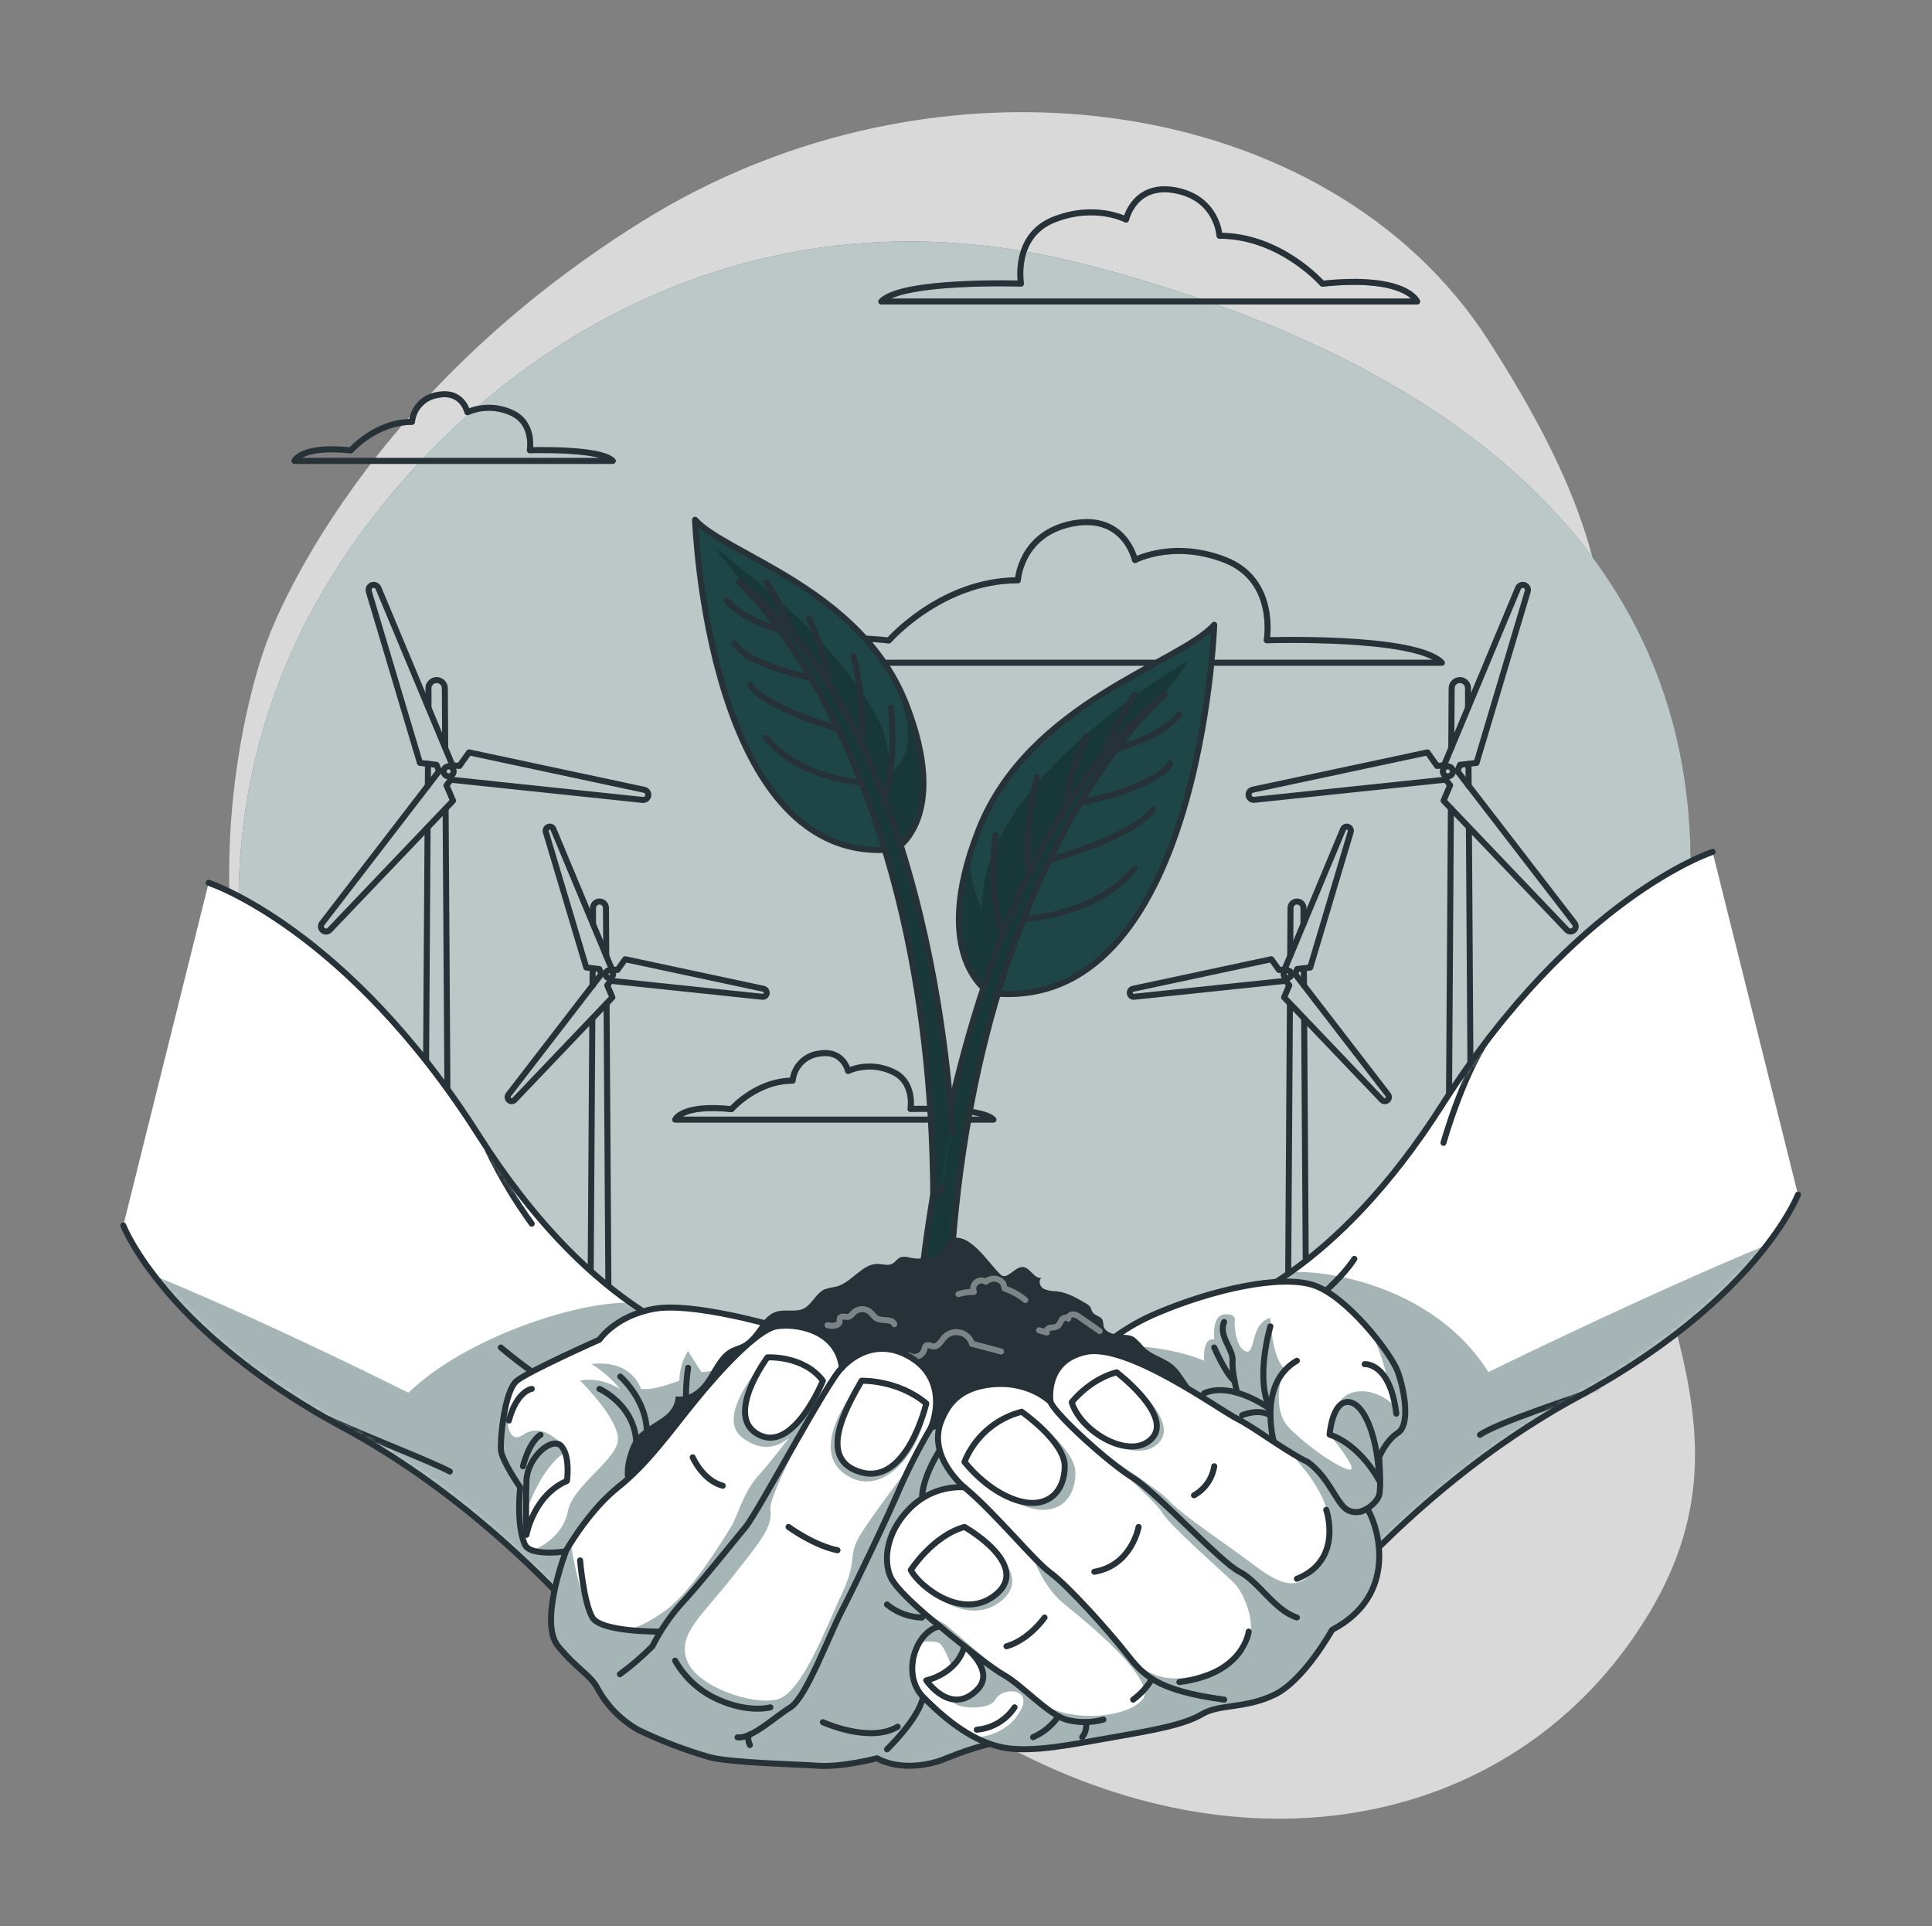 <svg width="321" height="320" viewBox="0 0 321 320" fill="none" xmlns="http://www.w3.org/2000/svg">
<rect x="0" y="0" width="321" height="320" fill="#808080" stroke="none"/>
<path opacity="0.7" d="M44.225 106.937C44.225 106.937 26.382 153.017 51.457 199.417C76.532 245.817 128.18 270.329 169.518 291.289C210.856 312.249 253.78 302.041 274.177 267.712C294.574 233.382 266.6 208.877 266.561 159.923C266.523 110.969 273.889 98.009 247.361 56.653C220.833 15.296 155.803 6.137 106.625 36.813C57.448 67.488 44.225 106.937 44.225 106.937Z" fill="white"/>
<path d="M52.027 101.068C70.472 67.11 116.872 27.468 180.532 43.98C244.193 60.492 287.195 95.424 280.148 156.198C273.102 216.972 236.065 267.468 156.27 268.947C76.475 270.425 11.579 175.532 52.027 101.068Z" fill="#1E4646"/>
<path opacity="0.7" d="M52.027 101.068C70.472 67.11 116.872 27.468 180.532 43.98C244.193 60.492 287.195 95.424 280.148 156.198C273.102 216.972 236.065 267.468 156.27 268.947C76.475 270.425 11.579 175.532 52.027 101.068Z" fill="white"/>
<mask id="mask0_1025_2184" style="mask-type:luminance" maskUnits="userSpaceOnUse" x="127" y="86" width="113" height="25">
<path d="M147.681 106.4C147.681 106.4 156.398 96.403 169.115 96.403C169.115 96.403 169.537 88.646 178.216 86.969C186.894 85.293 188.577 93.043 188.577 93.043C188.577 93.043 194.977 89.638 203.604 93.043C212.232 96.448 210.465 106.368 210.465 106.368C210.465 106.368 235.31 105.561 239.572 110.112H127.924C127.924 110.112 130.177 104.544 147.681 106.4Z" fill="white"/>
</mask>
<g mask="url(#mask0_1025_2184)">
<path opacity="0.5" d="M147.681 106.4C147.681 106.4 156.398 96.403 169.115 96.403C169.115 96.403 169.537 88.646 178.216 86.969C186.894 85.293 188.577 93.043 188.577 93.043C188.577 93.043 194.977 89.638 203.604 93.043C212.232 96.448 210.465 106.368 210.465 106.368C210.465 106.368 235.31 105.561 239.572 110.112H127.924C127.924 110.112 130.177 104.544 147.681 106.4Z" stroke="#263238" stroke-linecap="round" stroke-linejoin="round"/>
</g>
<path d="M147.681 106.4C147.681 106.4 156.398 96.403 169.115 96.403C169.115 96.403 169.537 88.646 178.216 86.969C186.894 85.293 188.577 93.043 188.577 93.043C188.577 93.043 194.977 89.638 203.604 93.043C212.232 96.448 210.465 106.368 210.465 106.368C210.465 106.368 235.31 105.561 239.572 110.112H127.924C127.924 110.112 130.177 104.544 147.681 106.4Z" stroke="#263238" stroke-linecap="round" stroke-linejoin="round"/>
<mask id="mask1_1025_2184" style="mask-type:luminance" maskUnits="userSpaceOnUse" x="146" y="31" width="90" height="20">
<path d="M219.713 47.13C219.713 47.13 212.756 39.162 202.619 39.162C202.619 39.162 202.28 32.973 195.361 31.635C188.443 30.298 187.092 36.48 187.092 36.48C187.092 36.48 181.972 33.767 175.112 36.48C168.251 39.194 169.633 47.111 169.633 47.111C169.633 47.111 149.793 46.471 146.42 50.093H235.47C235.47 50.093 233.672 45.651 219.713 47.13Z" fill="white"/>
</mask>
<g mask="url(#mask1_1025_2184)">
<path opacity="0.5" d="M219.713 47.13C219.713 47.13 212.756 39.162 202.619 39.162C202.619 39.162 202.28 32.973 195.361 31.635C188.443 30.298 187.092 36.48 187.092 36.48C187.092 36.48 181.972 33.767 175.112 36.48C168.251 39.194 169.633 47.111 169.633 47.111C169.633 47.111 149.793 46.471 146.42 50.093H235.47C235.47 50.093 233.672 45.651 219.713 47.13Z" stroke="#263238" stroke-linecap="round" stroke-linejoin="round"/>
</g>
<path d="M219.713 47.13C219.713 47.13 212.756 39.162 202.619 39.162C202.619 39.162 202.28 32.973 195.361 31.635C188.443 30.298 187.092 36.48 187.092 36.48C187.092 36.48 181.972 33.767 175.112 36.48C168.251 39.194 169.633 47.111 169.633 47.111C169.633 47.111 149.793 46.471 146.42 50.093H235.47C235.47 50.093 233.672 45.651 219.713 47.13Z" stroke="#263238" stroke-linecap="round" stroke-linejoin="round"/>
<mask id="mask2_1025_2184" style="mask-type:luminance" maskUnits="userSpaceOnUse" x="48" y="65" width="54" height="12">
<path d="M58.286 74.823C58.286 74.823 62.414 70.087 68.443 70.087C68.556 68.966 69.042 67.915 69.823 67.103C70.604 66.291 71.635 65.764 72.75 65.607C76.859 64.813 77.659 68.48 77.659 68.48C78.782 67.994 79.993 67.743 81.217 67.743C82.441 67.743 83.652 67.994 84.776 68.48C88.859 70.093 88.033 74.797 88.033 74.797C88.033 74.797 99.796 74.413 101.819 76.57H48.929C48.929 76.57 49.992 73.939 58.286 74.823Z" fill="white"/>
</mask>
<g mask="url(#mask2_1025_2184)">
<path opacity="0.5" d="M58.286 74.823C58.286 74.823 62.414 70.087 68.443 70.087C68.556 68.966 69.042 67.915 69.823 67.103C70.604 66.291 71.635 65.764 72.75 65.607C76.859 64.813 77.659 68.48 77.659 68.48C78.782 67.994 79.993 67.743 81.217 67.743C82.441 67.743 83.652 67.994 84.776 68.48C88.859 70.093 88.033 74.797 88.033 74.797C88.033 74.797 99.796 74.413 101.819 76.57H48.929C48.929 76.57 49.992 73.939 58.286 74.823Z" stroke="#263238" stroke-linecap="round" stroke-linejoin="round"/>
</g>
<path d="M58.286 74.823C58.286 74.823 62.414 70.087 68.443 70.087C68.556 68.966 69.042 67.915 69.823 67.103C70.604 66.291 71.635 65.764 72.75 65.607C76.859 64.813 77.659 68.48 77.659 68.48C78.782 67.994 79.993 67.743 81.217 67.743C82.441 67.743 83.652 67.994 84.776 68.48C88.859 70.093 88.033 74.797 88.033 74.797C88.033 74.797 99.796 74.413 101.819 76.57H48.929C48.929 76.57 49.992 73.939 58.286 74.823Z" stroke="#263238" stroke-linecap="round" stroke-linejoin="round"/>
<mask id="mask3_1025_2184" style="mask-type:luminance" maskUnits="userSpaceOnUse" x="112" y="174" width="54" height="13">
<path d="M121.531 184.269C121.531 184.269 125.659 179.533 131.687 179.533C131.8 178.412 132.285 177.361 133.066 176.548C133.847 175.736 134.879 175.209 135.995 175.053C140.103 174.272 140.91 177.92 140.91 177.92C142.033 177.434 143.244 177.183 144.468 177.183C145.692 177.183 146.903 177.434 148.027 177.92C152.11 179.527 151.284 184.237 151.284 184.237C151.284 184.237 163.047 183.853 165.07 186.01H112.174C112.174 186.01 113.236 183.386 121.531 184.269Z" fill="white"/>
</mask>
<g mask="url(#mask3_1025_2184)">
<path opacity="0.5" d="M121.531 184.269C121.531 184.269 125.659 179.533 131.687 179.533C131.8 178.412 132.285 177.361 133.066 176.548C133.847 175.736 134.879 175.209 135.995 175.053C140.103 174.272 140.91 177.92 140.91 177.92C142.033 177.434 143.244 177.183 144.468 177.183C145.692 177.183 146.903 177.434 148.027 177.92C152.11 179.527 151.284 184.237 151.284 184.237C151.284 184.237 163.047 183.853 165.07 186.01H112.174C112.174 186.01 113.236 183.386 121.531 184.269Z" stroke="#263238" stroke-linecap="round" stroke-linejoin="round"/>
</g>
<path d="M121.531 184.269C121.531 184.269 125.659 179.533 131.687 179.533C131.8 178.412 132.285 177.361 133.066 176.548C133.847 175.736 134.879 175.209 135.995 175.053C140.103 174.272 140.91 177.92 140.91 177.92C142.033 177.434 143.244 177.183 144.468 177.183C145.692 177.183 146.903 177.434 148.027 177.92C152.11 179.527 151.284 184.237 151.284 184.237C151.284 184.237 163.047 183.853 165.07 186.01H112.174C112.174 186.01 113.236 183.386 121.531 184.269Z" stroke="#263238" stroke-linecap="round" stroke-linejoin="round"/>
<path d="M73.972 124.237L73.909 114.253C73.885 113.908 73.731 113.585 73.479 113.35C73.226 113.114 72.894 112.983 72.549 112.983C72.203 112.983 71.871 113.114 71.618 113.35C71.366 113.585 71.212 113.908 71.189 114.253V117.523" stroke="#263238" stroke-linecap="round" stroke-linejoin="round"/>
<path d="M71.112 126.906L71.086 130.573" stroke="#263238" stroke-linecap="round" stroke-linejoin="round"/>
<path d="M74.542 212.922L74.037 134.336" stroke="#263238" stroke-linecap="round" stroke-linejoin="round"/>
<path d="M71.041 137.479L70.561 212.922" stroke="#263238" stroke-linecap="round" stroke-linejoin="round"/>
<path d="M106.99 131.2L77.928 124.998L76.328 127.251L75.169 127.13L62.875 97.69C62.791 97.487 62.633 97.325 62.433 97.237C62.233 97.148 62.006 97.14 61.8 97.214C61.594 97.288 61.425 97.439 61.327 97.635C61.229 97.831 61.211 98.056 61.275 98.266L69.774 126.746L72.52 127.059L72.955 128.102L53.473 153.427C53.354 153.6 53.303 153.81 53.329 154.019C53.355 154.227 53.458 154.418 53.617 154.555C53.775 154.692 53.979 154.766 54.189 154.762C54.399 154.759 54.6 154.677 54.753 154.534L75.272 133.03L74.184 130.47L74.907 129.536L106.734 132.89C106.845 132.906 106.958 132.901 107.067 132.874C107.176 132.847 107.279 132.799 107.369 132.733C107.459 132.666 107.536 132.582 107.594 132.486C107.652 132.39 107.69 132.284 107.707 132.173C107.724 132.062 107.718 131.949 107.692 131.84C107.665 131.731 107.617 131.628 107.55 131.538C107.483 131.448 107.4 131.371 107.304 131.313C107.208 131.255 107.101 131.217 106.99 131.2Z" stroke="#263238" stroke-linecap="round" stroke-linejoin="round"/>
<path d="M74.542 128.979C75.001 128.979 75.374 128.607 75.374 128.147C75.374 127.688 75.001 127.315 74.542 127.315C74.082 127.315 73.71 127.688 73.71 128.147C73.71 128.607 74.082 128.979 74.542 128.979Z" stroke="#263238" stroke-linecap="round" stroke-linejoin="round"/>
<path d="M100.731 158.752L100.68 150.848C100.68 150.563 100.566 150.29 100.365 150.088C100.163 149.886 99.89 149.773 99.605 149.773C99.319 149.773 99.046 149.886 98.844 150.088C98.643 150.29 98.529 150.563 98.529 150.848V153.44" stroke="#263238" stroke-linecap="round" stroke-linejoin="round"/>
<path d="M98.466 160.864L98.446 163.757" stroke="#263238" stroke-linecap="round" stroke-linejoin="round"/>
<path d="M101.179 228.902L100.782 166.739" stroke="#263238" stroke-linecap="round" stroke-linejoin="round"/>
<path d="M98.414 169.223L98.03 228.903" stroke="#263238" stroke-linecap="round" stroke-linejoin="round"/>
<path d="M126.868 164.275L103.873 159.36L102.593 161.146L101.672 161.05L91.95 137.754C91.92 137.669 91.873 137.592 91.811 137.527C91.75 137.462 91.675 137.411 91.593 137.377C91.51 137.342 91.421 137.326 91.332 137.328C91.242 137.33 91.154 137.351 91.073 137.389C90.919 137.454 90.795 137.574 90.723 137.725C90.651 137.876 90.637 138.048 90.683 138.208L97.409 160.736L99.579 160.986L99.924 161.811L84.5 181.831C84.384 181.966 84.327 182.143 84.34 182.321C84.354 182.499 84.438 182.665 84.574 182.781C84.71 182.897 84.886 182.955 85.064 182.941C85.243 182.927 85.408 182.843 85.524 182.707L101.748 165.696L100.891 163.687L101.46 162.944L126.638 165.594C126.727 165.608 126.817 165.604 126.904 165.581C126.991 165.558 127.072 165.518 127.142 165.462C127.212 165.405 127.269 165.335 127.31 165.256C127.351 165.176 127.375 165.088 127.38 164.999C127.397 164.837 127.355 164.674 127.261 164.541C127.166 164.408 127.027 164.313 126.868 164.275Z" stroke="#263238" stroke-linecap="round" stroke-linejoin="round"/>
<path d="M101.87 161.843C101.87 161.97 101.832 162.093 101.762 162.199C101.692 162.304 101.592 162.386 101.475 162.434C101.358 162.483 101.229 162.496 101.105 162.471C100.981 162.446 100.867 162.385 100.777 162.296C100.688 162.206 100.627 162.092 100.602 161.968C100.577 161.844 100.59 161.715 100.639 161.598C100.687 161.481 100.769 161.381 100.874 161.311C100.98 161.241 101.103 161.203 101.23 161.203C101.4 161.203 101.562 161.271 101.682 161.391C101.802 161.511 101.87 161.673 101.87 161.843Z" stroke="#263238" stroke-linecap="round" stroke-linejoin="round"/>
<path d="M241.127 124.237L241.191 114.253C241.215 113.908 241.369 113.585 241.621 113.35C241.874 113.114 242.206 112.983 242.551 112.983C242.897 112.983 243.229 113.114 243.482 113.35C243.734 113.585 243.888 113.908 243.911 114.253V117.523" stroke="#263238" stroke-linecap="round" stroke-linejoin="round"/>
<path d="M243.988 126.906L244.014 130.573" stroke="#263238" stroke-linecap="round" stroke-linejoin="round"/>
<path d="M240.558 212.922L241.064 134.336" stroke="#263238" stroke-linecap="round" stroke-linejoin="round"/>
<path d="M244.059 137.479L244.539 212.922" stroke="#263238" stroke-linecap="round" stroke-linejoin="round"/>
<path d="M208.11 131.2L237.173 124.998L238.773 127.251L239.931 127.13L252.225 97.69C252.309 97.487 252.467 97.325 252.668 97.237C252.868 97.148 253.094 97.14 253.3 97.214C253.506 97.288 253.675 97.439 253.773 97.635C253.871 97.831 253.89 98.056 253.825 98.266L245.326 126.746L242.581 127.059L242.145 128.102L261.646 153.414C261.765 153.587 261.817 153.798 261.79 154.006C261.764 154.214 261.661 154.405 261.503 154.542C261.344 154.679 261.14 154.753 260.931 154.75C260.721 154.746 260.52 154.665 260.366 154.522L239.848 133.018L240.936 130.458L240.213 129.523L208.385 132.877C208.17 132.899 207.954 132.838 207.782 132.706C207.609 132.574 207.494 132.382 207.459 132.168C207.424 131.954 207.472 131.735 207.593 131.555C207.714 131.375 207.899 131.248 208.11 131.2Z" stroke="#263238" stroke-linecap="round" stroke-linejoin="round"/>
<path d="M240.558 128.979C241.018 128.979 241.39 128.607 241.39 128.147C241.39 127.688 241.018 127.315 240.558 127.315C240.099 127.315 239.726 127.688 239.726 128.147C239.726 128.607 240.099 128.979 240.558 128.979Z" stroke="#263238" stroke-linecap="round" stroke-linejoin="round"/>
<path d="M214.369 158.752L214.42 150.848C214.42 150.563 214.534 150.29 214.735 150.088C214.937 149.886 215.21 149.773 215.496 149.773C215.781 149.773 216.054 149.886 216.256 150.088C216.457 150.29 216.571 150.563 216.571 150.848V153.44" stroke="#263238" stroke-linecap="round" stroke-linejoin="round"/>
<path d="M216.635 160.864L216.654 163.757" stroke="#263238" stroke-linecap="round" stroke-linejoin="round"/>
<path d="M213.921 228.902L214.318 166.739" stroke="#263238" stroke-linecap="round" stroke-linejoin="round"/>
<path d="M216.686 169.223L217.07 228.903" stroke="#263238" stroke-linecap="round" stroke-linejoin="round"/>
<path d="M188.231 164.275L211.227 159.36L212.507 161.146L213.428 161.05L223.15 137.754C223.18 137.669 223.227 137.592 223.289 137.527C223.35 137.462 223.425 137.411 223.507 137.377C223.59 137.342 223.679 137.326 223.768 137.328C223.858 137.33 223.946 137.351 224.027 137.389C224.18 137.454 224.305 137.574 224.377 137.725C224.449 137.876 224.463 138.048 224.417 138.208L217.691 160.736L215.521 160.986L215.175 161.811L230.599 181.831C230.716 181.966 230.773 182.143 230.759 182.321C230.746 182.499 230.662 182.665 230.526 182.781C230.39 182.897 230.214 182.955 230.035 182.941C229.857 182.927 229.692 182.843 229.575 182.707L213.351 165.696L214.209 163.687L213.639 162.944L188.462 165.594C188.373 165.608 188.283 165.604 188.196 165.581C188.109 165.558 188.028 165.518 187.958 165.462C187.888 165.405 187.831 165.335 187.79 165.256C187.748 165.176 187.725 165.088 187.719 164.999C187.703 164.837 187.745 164.674 187.839 164.541C187.934 164.408 188.073 164.313 188.231 164.275Z" stroke="#263238" stroke-linecap="round" stroke-linejoin="round"/>
<path d="M213.262 161.843C213.262 161.97 213.3 162.093 213.37 162.199C213.44 162.304 213.54 162.386 213.657 162.434C213.774 162.483 213.903 162.496 214.027 162.471C214.151 162.446 214.265 162.385 214.355 162.296C214.444 162.206 214.505 162.092 214.53 161.968C214.555 161.844 214.542 161.715 214.493 161.598C214.445 161.481 214.363 161.381 214.258 161.311C214.153 161.241 214.029 161.203 213.902 161.203C213.732 161.203 213.57 161.271 213.45 161.391C213.33 161.511 213.262 161.673 213.262 161.843Z" stroke="#263238" stroke-linecap="round" stroke-linejoin="round"/>
<path d="M20.488 203.59C20.488 203.59 21.729 206.867 25.608 211.91C30.619 218.477 40.091 228.032 57.07 237.197C87.022 253.389 105.979 280.294 105.979 280.294L123.406 224.749C123.406 224.749 115.656 224.185 104.75 216.429C97.307 211.2 88.43 202.611 79.56 188.646C57.621 154.144 34.67 146.662 34.67 146.662" fill="white"/>
<mask id="mask4_1025_2184" style="mask-type:luminance" maskUnits="userSpaceOnUse" x="20" y="146" width="104" height="135">
<path d="M20.488 203.59C20.488 203.59 21.729 206.867 25.608 211.91C30.619 218.477 40.091 228.032 57.07 237.197C87.022 253.389 105.979 280.294 105.979 280.294L123.406 224.749C123.406 224.749 115.656 224.185 104.75 216.429C97.307 211.2 88.43 202.611 79.56 188.646C57.621 154.144 34.67 146.662 34.67 146.662" fill="white"/>
</mask>
<g mask="url(#mask4_1025_2184)">
<path opacity="0.4" d="M25.588 211.91C30.619 218.477 40.091 228.032 57.07 237.197C87.022 253.389 105.979 280.294 105.979 280.294L123.406 224.749C123.406 224.749 115.656 224.185 104.75 216.429C95.822 216.185 77.313 222.246 67.86 231.379C67.828 231.392 45.992 220.32 25.588 211.91Z" fill="#1E4646"/>
<path d="M83.214 223.865C83.214 223.865 93.87 233.068 99.854 233.369" stroke="#263238" stroke-linecap="round" stroke-linejoin="round"/>
<path d="M51.95 234.534C59.547 238.227 70.689 242.355 74.741 244.467" stroke="#263238" stroke-linecap="round" stroke-linejoin="round"/>
<path d="M81.083 191.136C83.144 195.394 85.574 199.463 88.347 203.296" stroke="#263238" stroke-linecap="round" stroke-linejoin="round"/>
</g>
<path d="M20.488 203.59C20.488 203.59 21.729 206.867 25.608 211.91C30.619 218.477 40.091 228.032 57.07 237.197C87.022 253.389 105.979 280.294 105.979 280.294L123.406 224.749C123.406 224.749 115.656 224.185 104.75 216.429C97.307 211.2 88.43 202.611 79.56 188.646C57.621 154.144 34.67 146.662 34.67 146.662" stroke="#263238" stroke-linecap="round" stroke-linejoin="round"/>
<path d="M298.734 198.47C298.734 198.47 297.493 201.747 293.614 206.79C288.584 213.356 279.112 222.912 262.165 232.076C232.213 248.268 213.256 275.174 213.256 275.174L195.829 219.629C195.829 219.629 203.579 219.065 214.485 211.309C221.896 206.048 230.766 197.478 239.643 183.513C261.582 149.011 284.539 141.529 284.539 141.529" fill="white"/>
<mask id="mask5_1025_2184" style="mask-type:luminance" maskUnits="userSpaceOnUse" x="195" y="141" width="104" height="135">
<path d="M298.734 198.47C298.734 198.47 297.493 201.747 293.614 206.79C288.584 213.356 279.112 222.912 262.165 232.076C232.213 248.268 213.256 275.174 213.256 275.174L195.829 219.629C195.829 219.629 203.579 219.065 214.485 211.309C221.896 206.048 230.766 197.478 239.643 183.513C261.582 149.011 284.539 141.529 284.539 141.529" fill="white"/>
</mask>
<g mask="url(#mask5_1025_2184)">
<path opacity="0.4" d="M293.633 206.79C288.603 213.356 279.131 222.912 262.184 232.076C232.232 248.268 213.275 275.174 213.275 275.174L195.848 219.628C195.848 219.628 203.598 219.065 214.504 211.308C223.432 211.065 239.323 215.187 247.291 227.948C247.291 227.955 273.23 215.2 293.633 206.79Z" fill="#1E4646"/>
<path d="M225.025 209.139C225.025 209.139 219.822 217.593 206.375 222.899" stroke="#263238" stroke-linecap="round" stroke-linejoin="round"/>
<path d="M265.403 230.739C262.203 232.076 248.942 236.243 245.902 238.374" stroke="#263238" stroke-linecap="round" stroke-linejoin="round"/>
<path d="M239.829 189.868C239.829 189.868 242.856 178.988 247.291 172.396" stroke="#263238" stroke-linecap="round" stroke-linejoin="round"/>
</g>
<path d="M298.734 198.47C298.734 198.47 297.493 201.747 293.614 206.79C288.584 213.356 279.112 222.912 262.165 232.076C232.213 248.268 213.256 275.174 213.256 275.174L195.829 219.629C195.829 219.629 203.579 219.065 214.485 211.309C221.896 206.048 230.766 197.478 239.643 183.513C261.582 149.011 284.539 141.529 284.539 141.529" stroke="#263238" stroke-linecap="round" stroke-linejoin="round"/>
<path d="M137.595 238.041L118.888 240.288C118.888 240.288 105.825 244.269 102.67 247.104C99.515 249.939 95.368 257.542 95.368 257.542C95.368 257.542 90.772 258.413 88.417 257.542C88.153 257.469 87.907 257.343 87.694 257.17C87.481 256.997 87.307 256.781 87.182 256.537C86.882 255.823 86.667 255.075 86.542 254.31C86.208 251.915 86.174 249.488 86.44 247.085C86.44 247.085 83.368 242.694 83.24 240.896C83.112 239.097 83.764 231.686 85.62 229.613C85.695 229.524 85.779 229.442 85.87 229.369C87.918 227.731 99.604 222.534 99.604 222.534C99.604 222.534 102.235 218.585 108.667 217.414C115.099 216.243 128.98 220.339 128.98 220.339L130.996 224.473L137.595 238.041Z" fill="white"/>
<path opacity="0.4" d="M86.555 254.329C86.221 251.934 86.187 249.507 86.453 247.104C86.453 247.104 83.381 242.713 83.253 240.915C83.125 239.117 83.778 231.705 85.634 229.632C83.483 233.92 83.912 240.454 86.914 238.374C90.568 235.814 94.338 241.024 94.338 241.024C90.35 243.091 87.432 250.137 86.555 254.329Z" fill="#1E4646"/>
<path opacity="0.4" d="M137.595 238.041L118.888 240.288C118.888 240.288 105.825 244.269 102.67 247.104C99.515 249.939 95.368 257.542 95.368 257.542C95.368 257.542 90.773 258.413 88.418 257.542C90.581 256.902 93.717 254.47 94.312 251.213C95.157 246.579 102.958 242.406 102.664 238.816C102.369 235.225 96.385 229.369 96.385 229.369C99.893 228.608 103.054 230.79 103.054 230.79C101.696 229.151 100.087 227.739 98.286 226.605C105.153 225.862 106.472 230.72 106.472 230.72C108.392 231.149 112.872 229.369 112.872 229.369C112.895 227.63 113.388 225.929 114.299 224.448L116.526 227.936C118.952 227.936 127.093 225.619 130.965 224.473L137.595 238.041Z" fill="#1E4646"/>
<path d="M87.182 256.563C88.187 258.899 95.362 257.549 95.362 257.549C95.362 257.549 99.515 249.939 102.67 247.104C105.826 244.269 118.888 240.281 118.888 240.281L137.595 238.041L128.974 220.358C128.974 220.358 115.093 216.269 108.661 217.44C102.229 218.611 99.598 222.56 99.598 222.56C99.598 222.56 87.912 227.75 85.864 229.395C83.816 231.04 83.086 239.117 83.234 240.915C83.381 242.713 86.434 247.104 86.434 247.104C86.434 247.104 85.717 253.165 87.182 256.563Z" stroke="#263238" stroke-linecap="round" stroke-linejoin="round"/>
<path d="M87.47 254.989C87.47 254.989 88.641 248.416 94.197 246.029C94.197 246.029 94.779 242.112 93.32 240.307C91.861 238.502 87.617 242.009 87.47 246.029C87.323 250.048 87.47 254.989 87.47 254.989Z" stroke="#263238" stroke-linecap="round" stroke-linejoin="round"/>
<path d="M99.598 230.739C99.598 230.739 109.345 235.117 104.251 246.003" stroke="#263238" stroke-linecap="round" stroke-linejoin="round"/>
<path d="M103.054 228.691C103.054 228.691 111.336 235.833 105.249 244.825" stroke="#263238" stroke-linecap="round" stroke-linejoin="round"/>
<path d="M114.324 227.238C113.858 230.396 113.858 233.604 114.324 236.761" stroke="#263238" stroke-linecap="round" stroke-linejoin="round"/>
<path d="M89.812 238.374C89.812 238.374 88.059 239.212 86.888 243.596" stroke="#263238" stroke-linecap="round" stroke-linejoin="round"/>
<path d="M88.347 230.739C88.347 230.739 85.864 231.078 84.552 235.994" stroke="#263238" stroke-linecap="round" stroke-linejoin="round"/>
<path d="M232.289 238.042C230.241 239.354 229.16 242.112 229.16 242.112C229.16 242.112 229.544 247.104 229.16 248.416C228.776 249.728 225.998 252.218 223.803 250.829C221.608 249.44 220.481 244.326 214.798 242.112L179.246 227.955C180.452 226.25 181.891 224.723 183.521 223.418C186.144 221.254 189.07 219.486 192.206 218.17C201.448 214.221 212.686 211.738 218.184 213.491C221.268 214.483 224.987 217.933 227.854 221.331C230.069 223.949 231.771 226.554 232.289 227.955C233.454 231.174 234.35 236.723 232.289 238.042Z" fill="white"/>
<path opacity="0.4" d="M232.289 238.042C230.241 239.354 229.16 242.112 229.16 242.112C229.16 242.112 229.544 247.104 229.16 248.416C228.776 249.728 225.998 252.218 223.803 250.829C221.608 249.44 220.481 244.326 214.798 242.112L179.246 227.955C180.452 226.25 181.891 224.723 183.521 223.418C188.392 223.418 194.805 223.878 200.059 226.054C200.059 226.054 199.7 222.106 201.748 222.554C201.748 222.554 201.23 218.56 203.438 218.362C205.646 218.163 205.128 219.642 205.128 219.642C205.128 219.642 205.128 223.667 206.913 224.48C208.699 225.293 207.649 219.738 211.08 218.963C211.08 218.963 211.272 225.222 213.281 227.251C213.281 227.251 210.997 233.85 214.113 237.12C217.23 240.39 223.073 244.288 224.353 244.16C225.633 244.032 220.91 238.336 220.91 238.336C220.91 238.336 221 232.531 224.584 231.392C228.168 230.253 231.284 233.171 231.284 233.171C230.742 229.078 229.595 225.087 227.88 221.331C230.094 223.949 231.797 226.554 232.315 227.955C233.454 231.174 234.35 236.723 232.289 238.042Z" fill="#1E4646"/>
<path d="M179.24 227.955C179.24 227.955 182.958 222.112 192.206 218.169C201.454 214.227 212.686 211.737 218.184 213.491C223.681 215.245 231.118 224.742 232.264 227.955C233.409 231.168 234.312 236.723 232.264 238.041C230.216 239.36 229.141 242.105 229.141 242.105C229.141 242.105 229.525 247.104 229.141 248.416C228.757 249.728 225.979 252.217 223.79 250.829C221.601 249.44 220.462 244.326 214.779 242.105" stroke="#263238" stroke-linecap="round" stroke-linejoin="round"/>
<path d="M220.91 238.336C220.91 238.336 221.352 232.634 224.11 232.928C226.869 233.222 228.968 239.213 229.166 246.003C229.16 246.003 226.152 240.09 220.91 238.336Z" stroke="#263238" stroke-linecap="round" stroke-linejoin="round"/>
<path d="M211.829 240.281C211.829 240.281 208.629 230.003 215.477 226.061" stroke="#263238" stroke-linecap="round" stroke-linejoin="round"/>
<path d="M211.073 220.358C211.073 220.358 208.424 229.178 211.073 234.118C211.073 234.118 204.814 229.421 200.065 231.462" stroke="#263238" stroke-linecap="round" stroke-linejoin="round"/>
<path d="M205.55 231.392C205.55 231.392 204.648 227.955 204.795 226.06C204.942 224.166 202.408 221.964 203.381 219.628" stroke="#263238" stroke-linecap="round" stroke-linejoin="round"/>
<path d="M201.742 223.865C201.742 223.865 203.835 228.627 205.128 229.388" stroke="#263238" stroke-linecap="round" stroke-linejoin="round"/>
<path d="M206.376 235.117C206.376 235.117 209.013 233.952 211.08 235.117" stroke="#263238" stroke-linecap="round" stroke-linejoin="round"/>
<path d="M226.734 226.63C226.734 226.63 230.971 226.272 231.995 234.86" stroke="#263238" stroke-linecap="round" stroke-linejoin="round"/>
<path d="M164.449 164.966C164.449 164.966 154.254 159.091 162.606 137.862C170.958 116.633 196.065 110.195 201.742 103.795C201.742 103.795 199.451 168.992 164.449 164.966Z" fill="#1E4646"/>
<mask id="mask6_1025_2184" style="mask-type:luminance" maskUnits="userSpaceOnUse" x="159" y="103" width="43" height="63">
<path d="M164.449 164.966C164.449 164.966 154.254 159.091 162.606 137.862C170.958 116.633 196.065 110.195 201.742 103.795C201.742 103.795 199.451 168.992 164.449 164.966Z" fill="white"/>
</mask>
<g mask="url(#mask6_1025_2184)">
<path opacity="0.3" d="M197.294 109.888C194.427 115.334 185.602 122.208 175.906 138.745C171.164 147.017 167.217 155.719 164.117 164.736C162.574 163.596 156.334 157.836 161.058 142.336C161.243 147.84 163.195 150.931 163.195 150.931C162.581 129.523 197.294 109.888 197.294 109.888Z" fill="black" fill-opacity="0.7"/>
</g>
<path d="M164.449 164.966C164.449 164.966 154.254 159.091 162.606 137.862C170.958 116.633 196.065 110.195 201.742 103.795C201.742 103.795 199.451 168.992 164.449 164.966Z" stroke="#263238" stroke-linecap="round" stroke-linejoin="round"/>
<path d="M165.39 138.746C165.39 138.746 163.803 150.093 167.451 157.485L169.275 152.755C169.275 152.755 181.934 152.416 188.513 144.314" stroke="#263238" stroke-linecap="round" stroke-linejoin="round"/>
<path d="M172.315 129.126C172.315 129.126 169.441 139.757 171.47 147.187L172.315 143.475C172.315 143.475 188.18 139.366 191.553 134.47" stroke="#263238" stroke-linecap="round" stroke-linejoin="round"/>
<path d="M180.533 122.24C180.533 122.24 176.693 130.169 176.782 136.755L178.658 133.555C178.658 133.555 192.059 130.995 194.427 126.803" stroke="#263238" stroke-linecap="round" stroke-linejoin="round"/>
<path d="M188.513 115.392C185.717 119.232 182.395 127.904 182.395 127.904L185.454 124.422C185.454 124.422 193.019 122.451 195.848 118.758" stroke="#263238" stroke-linecap="round" stroke-linejoin="round"/>
<path d="M152.296 220.96C152.296 220.96 156.648 144.313 193.582 115.36C193.582 115.36 159.317 143.667 157.55 220.96H152.296Z" fill="#1E4646"/>
<mask id="mask7_1025_2184" style="mask-type:luminance" maskUnits="userSpaceOnUse" x="152" y="115" width="42" height="106">
<path d="M152.296 220.96C152.296 220.96 156.648 144.313 193.582 115.36C193.582 115.36 159.317 143.667 157.55 220.96H152.296Z" fill="white"/>
</mask>
<g mask="url(#mask7_1025_2184)">
<path opacity="0.3" d="M152.296 220.96C152.296 220.96 156.648 144.313 193.582 115.36C193.582 115.36 159.317 143.667 157.55 220.96H152.296Z" fill="black" fill-opacity="0.7"/>
</g>
<path d="M152.296 220.96C152.296 220.96 156.648 144.313 193.582 115.36C193.582 115.36 159.317 143.667 157.55 220.96H152.296Z" stroke="#263238" stroke-linecap="round" stroke-linejoin="round"/>
<path d="M148.84 141.062C148.84 141.062 157.96 135.808 150.485 116.819C143.009 97.83 120.558 92.07 115.483 86.349C115.483 86.349 117.531 144.64 148.84 141.062Z" fill="#1E4646"/>
<mask id="mask8_1025_2184" style="mask-type:luminance" maskUnits="userSpaceOnUse" x="115" y="86" width="39" height="56">
<path d="M148.84 141.062C148.84 141.062 157.96 135.808 150.485 116.819C143.009 97.83 120.558 92.07 115.483 86.349C115.483 86.349 117.531 144.64 148.84 141.062Z" fill="white"/>
</mask>
<g mask="url(#mask8_1025_2184)">
<path opacity="0.3" d="M150.51 116.806C150.112 115.781 149.63 114.79 149.07 113.843C147.924 111.923 150.811 117.613 150.868 122.208C150.91 123.357 150.69 124.501 150.225 125.553C149.761 126.605 149.064 127.538 148.187 128.281C147.611 125.273 147.297 122.118 145.857 119.411C138.523 105.561 121.396 93.011 118.676 90.944C118.971 91.315 128.347 103.104 133.895 109.888C136.871 113.542 138.849 118.15 140.807 122.393C143.291 127.789 145.518 133.273 147.726 138.803C148.033 139.577 148.366 140.345 148.654 141.113C151.137 139.565 152.494 136.685 153.07 133.811C154.017 128.902 152.891 123.827 151.323 119.091C151.073 118.317 150.811 117.555 150.51 116.806Z" fill="black" fill-opacity="0.7"/>
</g>
<path d="M148.84 141.062C148.84 141.062 157.96 135.808 150.485 116.819C143.009 97.83 120.558 92.07 115.483 86.349C115.483 86.349 117.531 144.64 148.84 141.062Z" stroke="#263238" stroke-linecap="round" stroke-linejoin="round"/>
<path d="M147.995 117.613C147.995 117.613 149.416 127.757 146.152 134.368L144.52 130.138C144.52 130.138 133.198 129.837 127.31 122.592" stroke="#263238" stroke-linecap="round" stroke-linejoin="round"/>
<path d="M141.806 109.004C141.806 109.004 144.366 118.515 142.561 125.158L141.806 121.836C141.806 121.836 127.611 118.163 124.597 113.785" stroke="#263238" stroke-linecap="round" stroke-linejoin="round"/>
<path d="M134.453 102.816C134.453 102.816 137.883 109.914 137.806 115.802L136.129 112.928C136.129 112.928 124.142 110.662 122.049 106.893" stroke="#263238" stroke-linecap="round" stroke-linejoin="round"/>
<path d="M127.31 96.717C129.819 100.179 132.789 107.91 132.789 107.91L130.03 104.8C130.03 104.8 123.265 103.034 120.737 99.731" stroke="#263238" stroke-linecap="round" stroke-linejoin="round"/>
<path d="M158.19 188.038C158.19 188.038 155.822 122.592 122.792 96.672C122.792 96.672 154.594 125.158 155.061 198.464C155.061 198.464 156.098 198.669 156.654 196.979" fill="#1E4646"/>
<mask id="mask9_1025_2184" style="mask-type:luminance" maskUnits="userSpaceOnUse" x="122" y="96" width="37" height="103">
<path d="M158.19 188.038C158.19 188.038 155.822 122.592 122.792 96.672C122.792 96.672 154.594 125.158 155.061 198.464C155.061 198.464 156.098 198.669 156.654 196.979" fill="white"/>
</mask>
<g mask="url(#mask9_1025_2184)">
<path opacity="0.3" d="M158.19 188.038C158.19 188.038 155.822 122.592 122.792 96.672C122.792 96.672 154.594 125.158 155.061 198.464C155.061 198.464 156.098 198.669 156.654 196.979" fill="black" fill-opacity="0.7"/>
</g>
<path d="M158.19 188.038C158.19 188.038 155.822 122.592 122.792 96.672C122.792 96.672 154.594 125.158 155.061 198.464C155.061 198.464 156.098 198.669 156.654 196.979" stroke="#263238" stroke-linecap="round" stroke-linejoin="round"/>
<path d="M104.782 247.488C104.782 247.488 102.581 245.747 104.782 240.307C106.472 236.14 111.969 236.345 112.27 231.987C114.523 232.268 116.321 230.777 117.486 228.953C118.651 227.129 119.592 224.94 121.537 223.98C122.177 223.686 122.817 223.526 123.406 223.212C125.717 221.984 126.517 218.662 129.013 217.907C130.485 217.459 132.213 218.067 133.563 217.382C134.913 216.697 135.579 214.822 137.045 214.182C137.674 213.99 138.315 213.843 138.965 213.74C141.557 213.062 143.227 209.9 145.909 209.971C146.683 210.003 147.515 210.316 148.206 209.971C148.75 209.702 149.077 209.081 149.64 208.864C150.124 208.749 150.631 208.769 151.105 208.921C152.603 209.244 154.162 209.114 155.585 208.55C156.865 207.968 157.16 206.272 157.941 205.888C161.045 204.358 164.526 210.316 166.325 211.808C167.374 212.684 168.558 210.444 169.921 210.496C171.163 210.547 171.797 212.467 173.025 212.313C172.456 212.761 172.782 213.753 173.409 214.118C174.08 214.399 174.801 214.536 175.528 214.521C177.294 214.707 178.888 215.635 180.424 216.537C180.699 216.67 180.94 216.865 181.128 217.107C181.313 217.388 181.352 217.747 181.544 218.022C181.947 218.592 182.881 218.662 183.182 219.264C183.277 219.589 183.333 219.924 183.349 220.262C183.547 221.209 184.667 221.638 185.633 221.708C186.6 221.779 187.637 221.664 188.462 222.176C189.033 222.646 189.553 223.176 190.011 223.756C191.931 225.619 194.158 225.516 195.931 227.872C197.787 230.336 199.041 233.03 201.691 234.809C206.171 237.824 207.451 242.073 208.673 246.022C209.896 249.971 192.533 259.801 157.473 262.316C122.414 264.832 104.321 250.15 104.782 247.488Z" fill="#263238"/>
<path opacity="0.4" d="M137.493 220.16C138.273 220.365 139.413 220.314 139.509 219.52C139.492 219.34 139.505 219.158 139.547 218.982C139.752 218.509 140.481 218.874 140.987 218.758C141.365 218.669 141.595 218.298 141.87 218.029C142.223 217.705 142.678 217.515 143.156 217.491C143.634 217.468 144.105 217.613 144.488 217.901C144.929 218.259 145.224 218.81 145.729 219.066C146.677 219.539 148.232 219.008 148.584 220" stroke="white" stroke-linecap="round" stroke-linejoin="round"/>
<path opacity="0.4" d="M150.99 225.158C151.209 225.299 151.457 225.388 151.716 225.419C151.974 225.45 152.236 225.422 152.482 225.338C152.728 225.254 152.952 225.115 153.137 224.932C153.322 224.749 153.463 224.527 153.55 224.282C153.621 224.026 153.646 223.725 153.864 223.565C154.197 223.328 154.645 223.648 155.054 223.686C155.867 223.77 156.334 222.822 156.865 222.214C157.188 221.854 157.6 221.586 158.06 221.437C158.521 221.289 159.012 221.267 159.484 221.372C159.956 221.476 160.392 221.705 160.746 222.035C161.1 222.364 161.36 222.782 161.499 223.245L166.325 224.525" stroke="white" stroke-linecap="round" stroke-linejoin="round"/>
<path opacity="0.4" d="M159.246 214.995C160.073 214.731 160.938 214.607 161.806 214.63C161.692 214.361 161.667 214.063 161.735 213.778C161.803 213.494 161.959 213.239 162.182 213.05C162.406 212.862 162.683 212.749 162.975 212.729C163.266 212.71 163.556 212.784 163.803 212.941C164.008 212.754 164.25 212.613 164.513 212.527C164.777 212.441 165.056 212.413 165.331 212.443C165.607 212.473 165.873 212.562 166.111 212.703C166.35 212.844 166.556 213.034 166.715 213.261L166.907 214.067C168.167 214.485 169.337 215.136 170.357 215.987" stroke="white" stroke-linecap="round" stroke-linejoin="round"/>
<path opacity="0.4" d="M172.642 221.011L173.922 221.389C173.71 221.056 174.107 220.646 174.498 220.57C174.888 220.571 175.276 220.503 175.643 220.371C176.027 220.141 176.142 219.654 176.392 219.283C176.642 218.912 177.269 218.701 177.48 219.091C177.429 218.682 177.883 218.349 178.299 218.362C178.717 218.417 179.11 218.59 179.432 218.861L182.709 221.139" stroke="white" stroke-linecap="round" stroke-linejoin="round"/>
<path d="M94.094 257.542C94.094 257.542 97.8 250.995 102.67 247.104C107.541 243.213 111.048 238.214 115.336 232.915C119.624 227.616 125.857 220.896 128.974 220.358C132.091 219.821 139.105 220.825 139.886 227.238C139.886 227.238 144.654 221.478 151.329 225.51C158.005 229.542 154.689 237.165 154.689 237.165C154.689 237.165 157.121 236.192 158.632 237.165C160.142 238.137 164.443 289.715 164.443 289.715C161.981 290.333 159.568 291.133 157.224 292.109C153.525 293.664 148.846 293.862 145.704 292.109C145.704 292.109 139.861 293.619 135.963 293.35C132.065 293.081 121.544 292.889 117.845 291.91C113.77 290.732 109.802 289.21 105.985 287.36C103.202 285.772 100.908 283.45 99.355 280.646C98.19 278.278 96.046 277.504 92.731 273.51C89.416 269.517 94.094 257.542 94.094 257.542Z" fill="white"/>
<path opacity="0.4" d="M158.632 237.165C157.173 236.23 154.856 237.101 154.696 237.165C154.985 236.437 155.199 235.683 155.336 234.912L151.336 243.341C151.336 243.341 145.147 251.392 142.933 255.001C140.718 258.611 142.613 258.989 139.893 264.736C137.173 270.483 133.192 281.478 128.981 282.368C124.769 283.257 115.822 280.198 114.158 275.891C112.494 271.584 116.507 268.544 121.429 262.304C126.35 256.064 128.392 253.728 128.001 250.835C127.611 247.942 137.601 230.509 138.241 229.446C137.979 229.792 136.437 231.859 134.504 234.413C135.368 232.797 136.113 231.12 136.731 229.395L127.521 225.517C127.521 225.517 118.465 235.155 123.336 238.841C126.011 240.87 128.661 240.902 131.125 238.841C129.205 241.357 127.317 243.693 126.261 244.845C123.336 248.045 122.747 251.597 121.435 253.696C120.123 255.795 114.913 264.512 110.421 267.661C105.928 270.809 103.272 271.673 99.611 269.702C97.115 268.352 95.566 260.941 94.824 256.377C94.356 257.113 94.107 257.561 94.107 257.561C94.107 257.561 89.435 269.529 92.75 273.523C96.065 277.517 98.203 278.291 99.368 280.659C100.922 283.451 103.208 285.768 105.979 287.36C109.808 289.21 113.786 290.734 117.87 291.917C121.569 292.883 132.091 293.081 135.989 293.35C139.886 293.619 145.729 292.109 145.729 292.109C148.846 293.862 153.518 293.67 157.249 292.109C159.39 291.223 161.585 290.477 163.822 289.875C164.027 289.613 164.219 289.337 164.424 289.062C163.893 283.104 160.046 238.08 158.632 237.165Z" fill="#1E4646"/>
<path opacity="0.4" d="M143.15 229.389C143.15 229.389 133.87 240.134 140.27 244.825C146.67 249.517 153.601 240.576 153.902 233.171L143.15 229.389Z" fill="#1E4646"/>
<path d="M164.45 289.715L163.81 289.875C161.573 290.477 159.377 291.223 157.237 292.109C153.531 293.67 148.859 293.862 145.717 292.109C145.717 292.109 139.874 293.625 135.976 293.35C132.078 293.075 121.557 292.883 117.858 291.917C113.777 290.733 109.804 289.209 105.979 287.36C103.201 285.764 100.911 283.441 99.355 280.64C98.19 278.272 96.046 277.504 92.738 273.504C89.429 269.504 94.094 257.542 94.094 257.542C94.094 257.542 94.344 257.094 94.811 256.358C96.091 254.291 99.074 249.958 102.67 247.104C107.541 243.2 111.048 238.214 115.336 232.915C119.624 227.616 125.858 220.896 128.974 220.358C132.091 219.821 139.106 220.825 139.886 227.238C139.886 227.238 144.654 221.478 151.33 225.51C155.701 228.166 155.81 232.345 155.33 234.905C155.193 235.676 154.979 236.431 154.69 237.158C154.85 237.101 157.166 236.23 158.626 237.158C160.085 238.086 163.886 283.097 164.386 289.056C164.424 289.485 164.45 289.715 164.45 289.715Z" stroke="#263238" stroke-linecap="round" stroke-linejoin="round"/>
<path d="M139.886 227.238C137.742 228.979 126.049 251.046 123.886 253.677C121.723 256.307 115.701 263.801 113.07 266.56C111.217 268.662 109.644 270.996 108.392 273.504C106.714 275.19 104.908 276.744 102.99 278.15" stroke="#263238" stroke-linecap="round" stroke-linejoin="round"/>
<path d="M154.689 237.165C152.793 240.377 151.084 243.695 149.569 247.104C147.649 251.629 142.164 263.174 139.88 267.584C137.595 271.993 133.934 282.048 131.304 283.661C128.673 285.273 124.872 288.921 122.536 288.627" stroke="#263238" stroke-linecap="round" stroke-linejoin="round"/>
<path d="M124.59 289.92C124.59 289.92 123.95 288.486 124.59 288.153" stroke="#263238" stroke-linecap="round" stroke-linejoin="round"/>
<path d="M147.374 290.624C147.374 290.624 152.641 285.587 153.371 281.907C154.1 278.227 164.443 249.267 164.443 249.267" stroke="#263238" stroke-linecap="round" stroke-linejoin="round"/>
<path d="M127.508 225.51C127.508 225.51 133.505 225.12 136.718 229.389C136.718 229.389 131.892 241.402 126.049 238.349C120.206 235.296 127.508 225.51 127.508 225.51Z" fill="white" stroke="#263238" stroke-linecap="round" stroke-linejoin="round"/>
<path d="M143.15 229.389C143.15 229.389 149.173 229.177 153.902 233.171C153.902 233.171 150.747 246.662 143.15 244.614C135.553 242.566 140.661 233.741 143.15 229.389Z" fill="white" stroke="#263238" stroke-linecap="round" stroke-linejoin="round"/>
<path d="M156.155 240.915C156.155 240.915 152.789 245.984 153.23 249.683C153.672 253.382 158.632 252.697 158.632 252.697" stroke="#263238" stroke-linecap="round" stroke-linejoin="round"/>
<path d="M131.016 253.677C131.016 253.677 135.15 256.736 139.15 257.549" stroke="#263238" stroke-linecap="round" stroke-linejoin="round"/>
<path d="M96.385 259.232C96.385 259.232 96.974 266.272 98.433 268.73C99.892 271.187 109.716 271.066 109.716 271.066" stroke="#263238" stroke-linecap="round" stroke-linejoin="round"/>
<path d="M112.168 275.885C113.796 278.76 116.307 281.033 119.33 282.368C124.45 284.653 127.995 283.648 127.995 283.648" stroke="#263238" stroke-linecap="round" stroke-linejoin="round"/>
<path d="M136.718 286.112C136.718 286.112 144.462 289.664 149.141 286.867" stroke="#263238" stroke-linecap="round" stroke-linejoin="round"/>
<path d="M115.093 242.105C115.093 242.105 116.744 245.945 120.085 246.829" stroke="#263238" stroke-linecap="round" stroke-linejoin="round"/>
<path d="M147.374 266.56C149.015 267.915 151.064 268.679 153.192 268.73" stroke="#263238" stroke-linecap="round" stroke-linejoin="round"/>
<path d="M221.326 270.771C221.326 270.771 216.648 279.245 211.682 281.587C206.715 283.93 202.619 283.053 199.701 284.787C196.782 286.522 191.81 287.418 185.09 288.589C178.37 289.76 171.598 291.219 166.798 290.342C165.136 290.024 163.531 289.459 162.037 288.666C158.809 286.88 155.884 284.595 153.371 281.894C150.984 279.443 151.189 275.494 152.795 272.832C153.143 272.184 153.621 271.614 154.197 271.157C154.774 270.701 155.438 270.367 156.149 270.176C156.149 270.176 154.542 268.896 152.731 267.277C150.766 265.523 148.578 263.36 147.976 261.99C146.798 259.36 147.093 254.688 151.176 250.592C152.351 249.399 153.766 248.47 155.327 247.867C156.888 247.263 158.56 246.999 160.232 247.091C160.232 247.091 153.973 241.971 156.43 235.981C157.32 233.818 158.907 230.957 163.739 230.138C170.658 228.966 174.555 232.915 174.555 232.915C174.555 232.915 173.461 226.054 180.437 224.595C187.413 223.136 202.619 234.24 205.55 235.706C207.656 236.755 210.958 239.162 214.062 241.075L214.805 241.536C215.662 242.048 216.501 242.515 217.275 242.886C220.891 245.517 221.986 249.67 223.81 250.829C224.324 251.119 224.91 251.256 225.5 251.224C226.089 251.192 226.657 250.993 227.138 250.65C227.259 250.835 227.374 251.014 227.47 251.187C228.923 253.818 232.43 264.96 221.326 270.771Z" fill="white"/>
<path opacity="0.4" d="M221.326 270.771C221.326 270.771 216.648 279.245 211.682 281.587C206.715 283.93 202.619 283.053 199.701 284.787C196.782 286.522 191.81 287.418 185.09 288.589C178.37 289.76 171.598 291.219 166.798 290.342C165.136 290.024 163.531 289.459 162.037 288.666C165.666 288.39 168.437 286.573 169.717 283.846C171.323 280.467 166.549 280.211 165.403 282.349C164.258 284.486 157.397 283.718 158.606 282.349C159.816 280.979 157.397 273.971 156.123 273.03C155.579 272.614 154.203 272.653 152.77 272.832C153.118 272.184 153.595 271.614 154.172 271.157C154.749 270.701 155.413 270.367 156.123 270.176C156.123 270.176 154.517 268.896 152.706 267.277L157.186 269.933C157.186 269.933 166.786 278.253 172.027 282.349C177.269 286.445 187.208 285.472 189.819 282.349C192.43 279.226 180.584 269.498 176.885 266.541C173.301 263.686 171.72 258.906 171.63 258.611C171.944 258.906 181.64 268.294 186.99 274.56C192.456 280.96 198.152 279.04 204.341 276.154C210.53 273.267 207.067 265.011 205.09 263.046C203.112 261.082 194.402 253.517 193.032 251.219C191.662 248.922 182.152 240.806 181.512 240.294C182.152 240.717 192.68 247.533 194.19 249.254C195.701 250.976 199.65 253.734 205.512 257.92C211.374 262.106 215.822 266.963 220.155 257.92C223.131 251.699 217.691 244.781 214.005 241.062L214.747 241.523C215.605 242.035 216.443 242.502 217.218 242.874C220.834 245.504 221.928 249.658 223.752 250.816C224.266 251.106 224.853 251.243 225.442 251.211C226.032 251.179 226.6 250.98 227.08 250.637C227.202 250.822 227.317 251.002 227.413 251.174C228.923 253.818 232.43 264.96 221.326 270.771Z" fill="#1E4646"/>
<path opacity="0.4" d="M162.03 244.006C162.856 241.976 164.145 240.166 165.794 238.722C167.443 237.277 169.406 236.238 171.528 235.686C171.528 235.686 178.689 240.652 178.689 244.742C178.689 248.832 175.931 252 170.811 250.419C165.691 248.838 162.03 244.006 162.03 244.006Z" fill="#1E4646"/>
<path opacity="0.4" d="M179.24 233.664C179.24 233.664 182.171 229.862 186.696 228.697C186.696 228.697 196.123 235.859 192.577 239.654C189.032 243.449 180.699 238.63 179.24 233.664Z" fill="#1E4646"/>
<path opacity="0.4" d="M152.296 261.85C152.296 261.85 155.906 256.205 161.211 254.688C161.211 254.688 172.174 260.877 166.619 265.747C161.064 270.618 153.614 264.48 152.296 261.85Z" fill="#1E4646"/>
<path d="M221.326 270.771C221.326 270.771 216.648 279.245 211.681 281.587C206.715 283.93 202.619 283.053 199.7 284.787C196.782 286.522 191.809 287.418 185.089 288.589C178.369 289.76 171.598 291.219 166.798 290.342C161.998 289.466 157.473 286.099 153.358 281.894C149.761 278.195 152.046 271.059 156.136 270.176C156.136 270.176 149.128 264.621 147.963 261.99C146.798 259.36 147.08 254.688 151.163 250.592C152.338 249.399 153.753 248.47 155.314 247.867C156.875 247.263 158.547 246.999 160.219 247.091C160.219 247.091 153.96 241.971 156.417 235.981C157.307 233.818 158.894 230.957 163.726 230.138C170.645 228.966 174.542 232.915 174.542 232.915C174.542 232.915 173.448 226.054 180.424 224.595C187.4 223.136 202.619 234.24 205.55 235.706C207.822 236.845 211.502 239.546 214.805 241.536C215.662 242.048 216.501 242.515 217.275 242.886C220.891 245.517 221.985 249.67 223.809 250.829C224.324 251.119 224.91 251.256 225.499 251.224C226.089 251.192 226.657 250.993 227.137 250.65C227.259 250.835 227.374 251.014 227.47 251.187C228.923 253.818 232.43 264.96 221.326 270.771Z" stroke="#263238" stroke-linecap="round" stroke-linejoin="round"/>
<path d="M174.562 232.96C175.541 235.213 184.43 243.2 188.27 245.542C192.11 247.885 202.818 259.571 205.934 261.12C209.051 262.669 211.778 267.552 215.477 268.723" stroke="#263238" stroke-linecap="round" stroke-linejoin="round"/>
<path d="M160.245 247.104C165.601 251.584 171.643 259.181 174.561 261.325C177.48 263.469 184.11 270.874 187.035 274.573C189.96 278.272 191.905 280.806 203.4 282.368" stroke="#263238" stroke-linecap="round" stroke-linejoin="round"/>
<path d="M207.47 271.065C207.47 271.065 206.696 278.105 195.95 279.443" stroke="#263238" stroke-linecap="round" stroke-linejoin="round"/>
<path d="M220.353 250.829C220.353 250.829 223.272 259.181 215.477 262.297" stroke="#263238" stroke-linecap="round" stroke-linejoin="round"/>
<path d="M156.155 270.188C156.155 270.188 163.713 276.518 166.798 278.272C169.883 280.025 173.979 284.704 177.096 285.676C179.135 286.241 181.29 286.241 183.329 285.676" stroke="#263238" stroke-linecap="round" stroke-linejoin="round"/>
<path d="M191.406 278.918C190.602 280.267 189.536 281.44 188.27 282.368" stroke="#263238" stroke-linecap="round" stroke-linejoin="round"/>
<path d="M160.245 242.861C161.068 240.828 162.356 239.017 164.005 237.572C165.654 236.127 167.619 235.089 169.742 234.541C169.742 234.541 176.904 239.507 176.904 243.603C176.904 247.699 174.139 250.854 169.019 249.273C163.899 247.693 160.245 242.861 160.245 242.861Z" fill="white" stroke="#263238" stroke-linecap="round" stroke-linejoin="round"/>
<path d="M178.068 232.96C178.068 232.96 181 229.158 185.524 227.987C185.524 227.987 194.958 235.148 191.406 238.95C187.854 242.752 179.534 237.894 178.068 232.96Z" fill="white" stroke="#263238" stroke-linecap="round" stroke-linejoin="round"/>
<path d="M151.33 260.838C151.33 260.838 154.933 255.187 160.245 253.677C160.245 253.677 171.202 259.866 165.653 264.736C160.104 269.606 152.648 263.469 151.33 260.838Z" fill="white" stroke="#263238" stroke-linecap="round" stroke-linejoin="round"/>
<path d="M153.902 279.168C153.902 279.168 158.984 278.138 160.232 273.504C160.232 273.504 165.429 277.517 162.434 280.64C158.03 285.242 153.902 279.168 153.902 279.168Z" fill="white" stroke="#263238" stroke-linecap="round" stroke-linejoin="round"/>
<path d="M198.382 248.416C199.273 247.922 200.039 247.232 200.622 246.396C201.204 245.561 201.587 244.603 201.742 243.597" stroke="#263238" stroke-linecap="round" stroke-linejoin="round"/>
<path d="M189.179 253.677C189.179 253.677 188.046 260.077 181.819 261.126" stroke="#263238" stroke-linecap="round" stroke-linejoin="round"/>
<path d="M173.55 268.729C173.55 268.729 170.99 272.435 167.227 273.504" stroke="#263238" stroke-linecap="round" stroke-linejoin="round"/>
<path d="M175.854 285.133C174.802 286.659 173.343 287.861 171.643 288.602" stroke="#263238" stroke-linecap="round" stroke-linejoin="round"/>
<path d="M180.45 286.112C180.515 286.549 180.493 286.994 180.383 287.422C180.273 287.849 180.078 288.251 179.81 288.601" stroke="#263238" stroke-linecap="round" stroke-linejoin="round"/>
<path d="M162.292 287.36C163.552 287.255 164.771 286.866 165.859 286.221C166.946 285.577 167.873 284.695 168.571 283.642" stroke="#263238" stroke-linecap="round" stroke-linejoin="round"/>
</svg>

